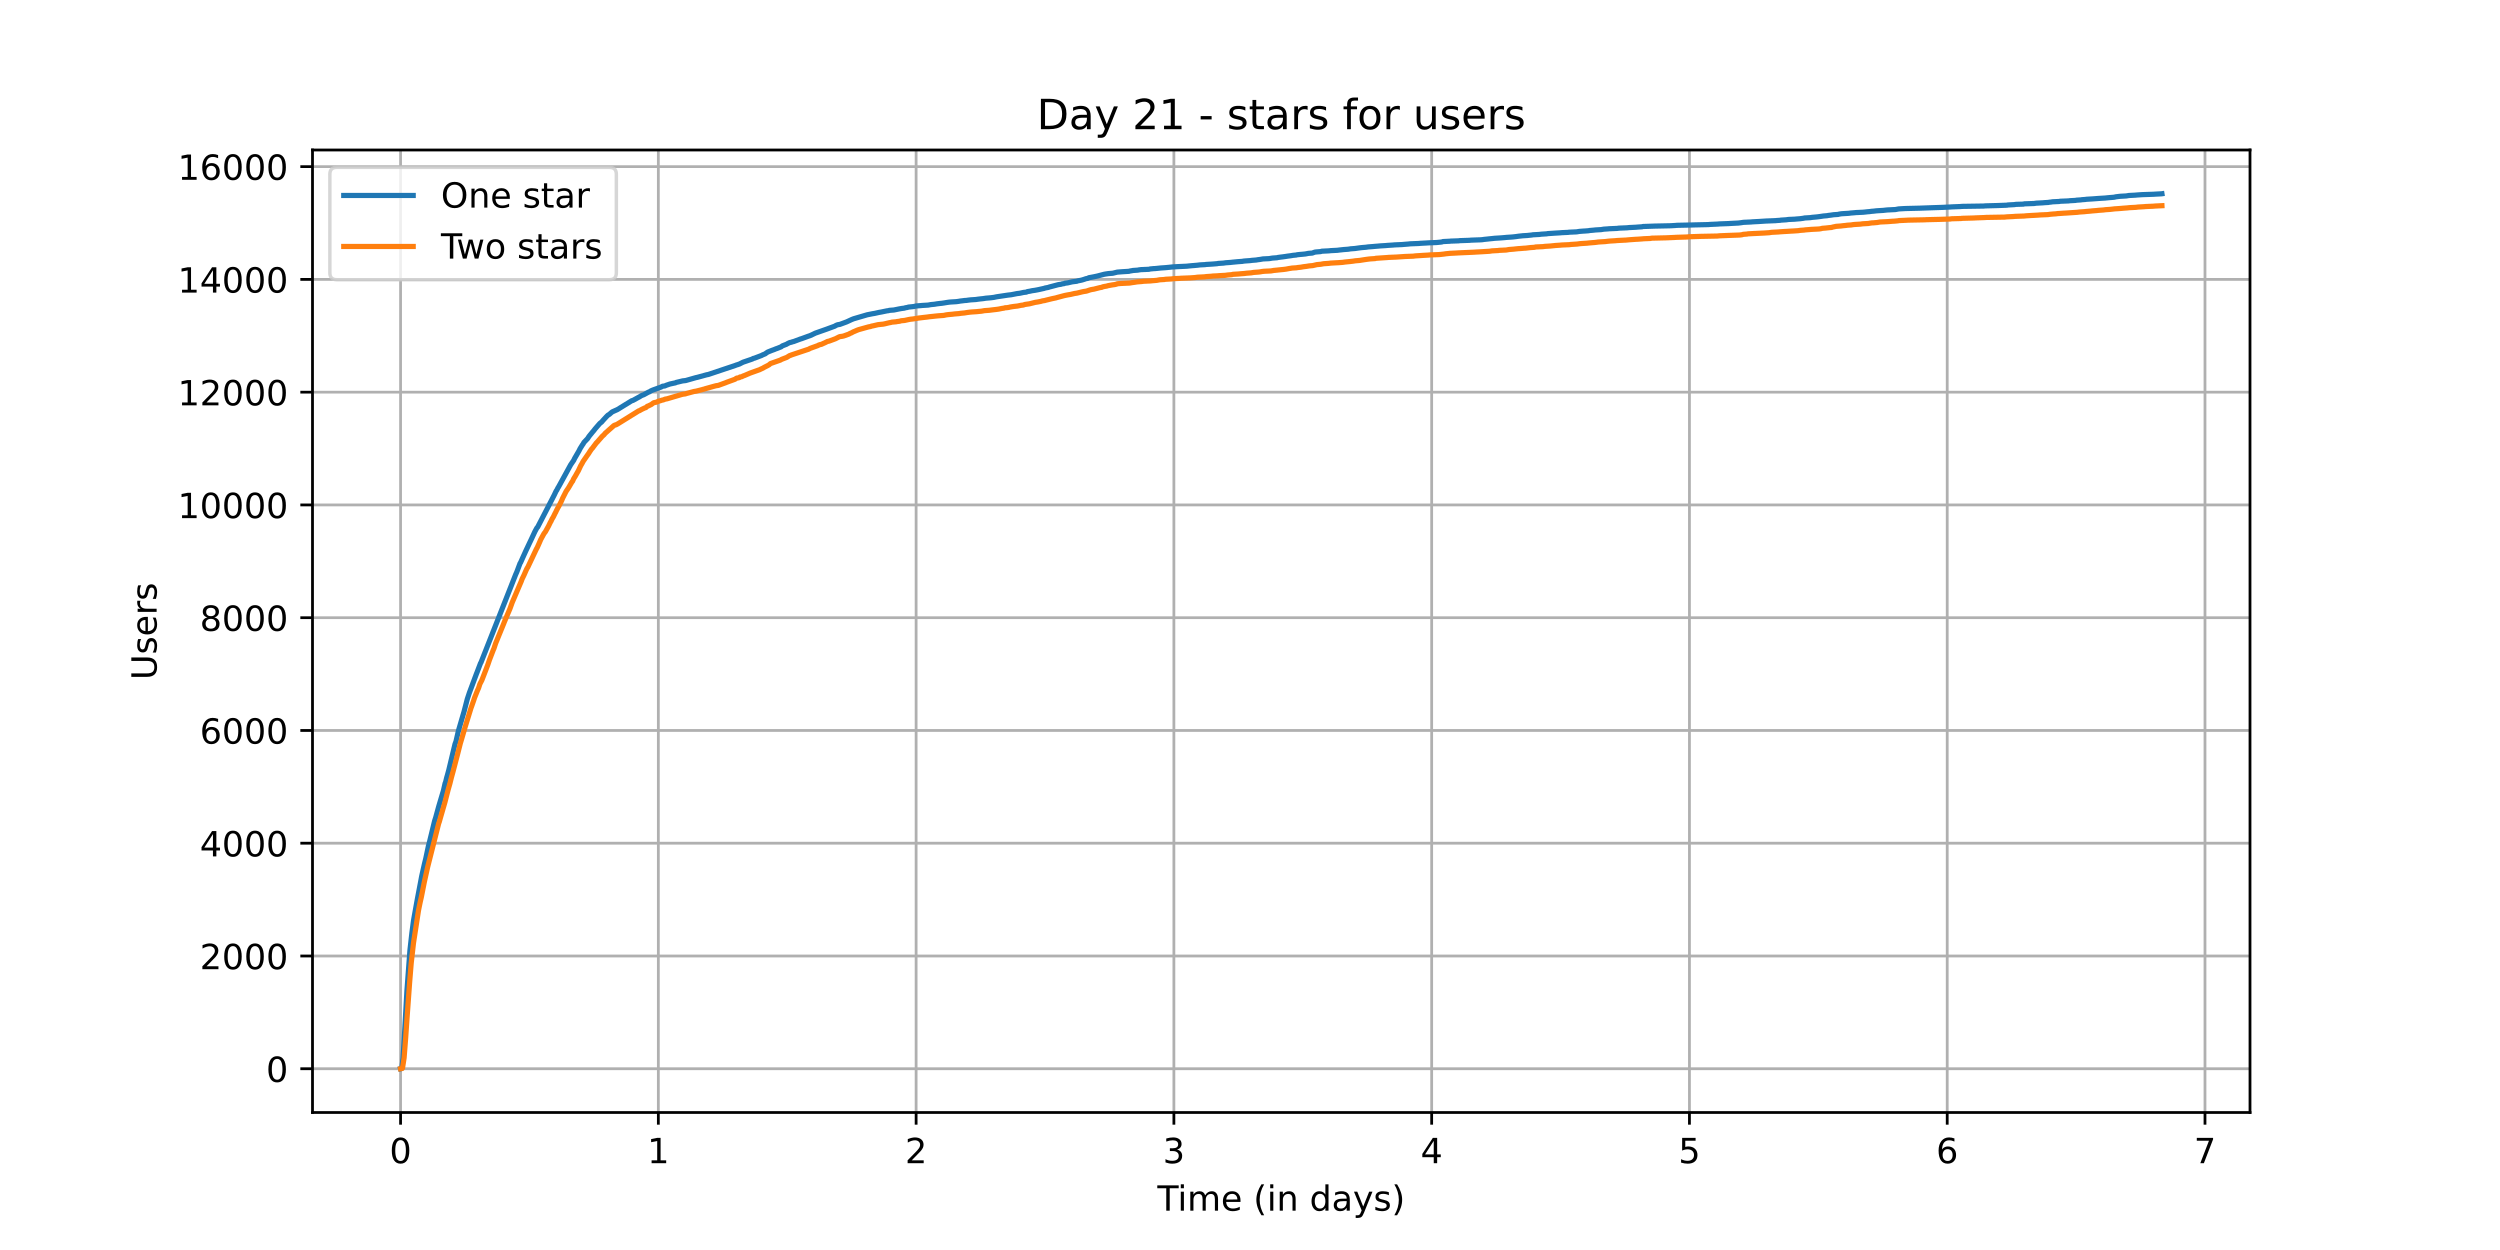 <?xml version="1.0" encoding="utf-8" standalone="no"?>
<!DOCTYPE svg PUBLIC "-//W3C//DTD SVG 1.1//EN"
  "http://www.w3.org/Graphics/SVG/1.1/DTD/svg11.dtd">
<!-- Created with matplotlib (https://matplotlib.org/) -->
<svg height="360pt" version="1.1" viewBox="0 0 720 360" width="720pt" xmlns="http://www.w3.org/2000/svg" xmlns:xlink="http://www.w3.org/1999/xlink">
 <defs>
  <style type="text/css">*{stroke-linecap:butt;stroke-linejoin:round;}</style>
 </defs>
 <g id="figure_1">
  <g id="patch_1">
   <path d="M 0 360 
L 720 360 
L 720 0 
L 0 0 
z
" style="fill:#ffffff;"/>
  </g>
  <g id="axes_1">
   <g id="patch_2">
    <path d="M 90 320.4 
L 648 320.4 
L 648 43.2 
L 90 43.2 
z
" style="fill:#ffffff;"/>
   </g>
   <g id="matplotlib.axis_1">
    <g id="xtick_1">
     <g id="line2d_1">
      <path clip-path="url(#pf88310df90)" d="M 115.364 320.4 
L 115.364 43.2 
" style="fill:none;stroke:#b0b0b0;stroke-linecap:square;stroke-width:0.8;"/>
     </g>
     <g id="line2d_2">
      <defs>
       <path d="M 0 0 
L 0 3.5 
" id="m5d9655c3fb" style="stroke:#000000;stroke-width:0.8;"/>
      </defs>
      <g>
       <use style="stroke:#000000;stroke-width:0.8;" x="115.364" xlink:href="#m5d9655c3fb" y="320.4"/>
      </g>
     </g>
     <g id="text_1">
      <!-- 0 -->
      <g transform="translate(112.182 334.998)scale(0.1 -0.1)">
       <defs>
        <path d="M 31.781 66.406 
Q 24.172 66.406 20.328 58.906 
Q 16.5 51.422 16.5 36.375 
Q 16.5 21.391 20.328 13.891 
Q 24.172 6.391 31.781 6.391 
Q 39.453 6.391 43.281 13.891 
Q 47.125 21.391 47.125 36.375 
Q 47.125 51.422 43.281 58.906 
Q 39.453 66.406 31.781 66.406 
z
M 31.781 74.219 
Q 44.047 74.219 50.516 64.516 
Q 56.984 54.828 56.984 36.375 
Q 56.984 17.969 50.516 8.266 
Q 44.047 -1.422 31.781 -1.422 
Q 19.531 -1.422 13.062 8.266 
Q 6.594 17.969 6.594 36.375 
Q 6.594 54.828 13.062 64.516 
Q 19.531 74.219 31.781 74.219 
z
" id="DejaVuSans-48"/>
       </defs>
       <use xlink:href="#DejaVuSans-48"/>
      </g>
     </g>
    </g>
    <g id="xtick_2">
     <g id="line2d_3">
      <path clip-path="url(#pf88310df90)" d="M 189.603 320.4 
L 189.603 43.2 
" style="fill:none;stroke:#b0b0b0;stroke-linecap:square;stroke-width:0.8;"/>
     </g>
     <g id="line2d_4">
      <g>
       <use style="stroke:#000000;stroke-width:0.8;" x="189.603" xlink:href="#m5d9655c3fb" y="320.4"/>
      </g>
     </g>
     <g id="text_2">
      <!-- 1 -->
      <g transform="translate(186.421 334.998)scale(0.1 -0.1)">
       <defs>
        <path d="M 12.406 8.297 
L 28.516 8.297 
L 28.516 63.922 
L 10.984 60.406 
L 10.984 69.391 
L 28.422 72.906 
L 38.281 72.906 
L 38.281 8.297 
L 54.391 8.297 
L 54.391 0 
L 12.406 0 
z
" id="DejaVuSans-49"/>
       </defs>
       <use xlink:href="#DejaVuSans-49"/>
      </g>
     </g>
    </g>
    <g id="xtick_3">
     <g id="line2d_5">
      <path clip-path="url(#pf88310df90)" d="M 263.842 320.4 
L 263.842 43.2 
" style="fill:none;stroke:#b0b0b0;stroke-linecap:square;stroke-width:0.8;"/>
     </g>
     <g id="line2d_6">
      <g>
       <use style="stroke:#000000;stroke-width:0.8;" x="263.842" xlink:href="#m5d9655c3fb" y="320.4"/>
      </g>
     </g>
     <g id="text_3">
      <!-- 2 -->
      <g transform="translate(260.661 334.998)scale(0.1 -0.1)">
       <defs>
        <path d="M 19.188 8.297 
L 53.609 8.297 
L 53.609 0 
L 7.328 0 
L 7.328 8.297 
Q 12.938 14.109 22.625 23.891 
Q 32.328 33.688 34.812 36.531 
Q 39.547 41.844 41.422 45.531 
Q 43.312 49.219 43.312 52.781 
Q 43.312 58.594 39.234 62.25 
Q 35.156 65.922 28.609 65.922 
Q 23.969 65.922 18.812 64.312 
Q 13.672 62.703 7.812 59.422 
L 7.812 69.391 
Q 13.766 71.781 18.938 73 
Q 24.125 74.219 28.422 74.219 
Q 39.75 74.219 46.484 68.547 
Q 53.219 62.891 53.219 53.422 
Q 53.219 48.922 51.531 44.891 
Q 49.859 40.875 45.406 35.406 
Q 44.188 33.984 37.641 27.219 
Q 31.109 20.453 19.188 8.297 
z
" id="DejaVuSans-50"/>
       </defs>
       <use xlink:href="#DejaVuSans-50"/>
      </g>
     </g>
    </g>
    <g id="xtick_4">
     <g id="line2d_7">
      <path clip-path="url(#pf88310df90)" d="M 338.081 320.4 
L 338.081 43.2 
" style="fill:none;stroke:#b0b0b0;stroke-linecap:square;stroke-width:0.8;"/>
     </g>
     <g id="line2d_8">
      <g>
       <use style="stroke:#000000;stroke-width:0.8;" x="338.081" xlink:href="#m5d9655c3fb" y="320.4"/>
      </g>
     </g>
     <g id="text_4">
      <!-- 3 -->
      <g transform="translate(334.9 334.998)scale(0.1 -0.1)">
       <defs>
        <path d="M 40.578 39.312 
Q 47.656 37.797 51.625 33 
Q 55.609 28.219 55.609 21.188 
Q 55.609 10.406 48.188 4.484 
Q 40.766 -1.422 27.094 -1.422 
Q 22.516 -1.422 17.656 -0.516 
Q 12.797 0.391 7.625 2.203 
L 7.625 11.719 
Q 11.719 9.328 16.594 8.109 
Q 21.484 6.891 26.812 6.891 
Q 36.078 6.891 40.938 10.547 
Q 45.797 14.203 45.797 21.188 
Q 45.797 27.641 41.281 31.266 
Q 36.766 34.906 28.719 34.906 
L 20.219 34.906 
L 20.219 43.016 
L 29.109 43.016 
Q 36.375 43.016 40.234 45.922 
Q 44.094 48.828 44.094 54.297 
Q 44.094 59.906 40.109 62.906 
Q 36.141 65.922 28.719 65.922 
Q 24.656 65.922 20.016 65.031 
Q 15.375 64.156 9.812 62.312 
L 9.812 71.094 
Q 15.438 72.656 20.344 73.438 
Q 25.25 74.219 29.594 74.219 
Q 40.828 74.219 47.359 69.109 
Q 53.906 64.016 53.906 55.328 
Q 53.906 49.266 50.438 45.094 
Q 46.969 40.922 40.578 39.312 
z
" id="DejaVuSans-51"/>
       </defs>
       <use xlink:href="#DejaVuSans-51"/>
      </g>
     </g>
    </g>
    <g id="xtick_5">
     <g id="line2d_9">
      <path clip-path="url(#pf88310df90)" d="M 412.32 320.4 
L 412.32 43.2 
" style="fill:none;stroke:#b0b0b0;stroke-linecap:square;stroke-width:0.8;"/>
     </g>
     <g id="line2d_10">
      <g>
       <use style="stroke:#000000;stroke-width:0.8;" x="412.32" xlink:href="#m5d9655c3fb" y="320.4"/>
      </g>
     </g>
     <g id="text_5">
      <!-- 4 -->
      <g transform="translate(409.139 334.998)scale(0.1 -0.1)">
       <defs>
        <path d="M 37.797 64.312 
L 12.891 25.391 
L 37.797 25.391 
z
M 35.203 72.906 
L 47.609 72.906 
L 47.609 25.391 
L 58.016 25.391 
L 58.016 17.188 
L 47.609 17.188 
L 47.609 0 
L 37.797 0 
L 37.797 17.188 
L 4.891 17.188 
L 4.891 26.703 
z
" id="DejaVuSans-52"/>
       </defs>
       <use xlink:href="#DejaVuSans-52"/>
      </g>
     </g>
    </g>
    <g id="xtick_6">
     <g id="line2d_11">
      <path clip-path="url(#pf88310df90)" d="M 486.559 320.4 
L 486.559 43.2 
" style="fill:none;stroke:#b0b0b0;stroke-linecap:square;stroke-width:0.8;"/>
     </g>
     <g id="line2d_12">
      <g>
       <use style="stroke:#000000;stroke-width:0.8;" x="486.559" xlink:href="#m5d9655c3fb" y="320.4"/>
      </g>
     </g>
     <g id="text_6">
      <!-- 5 -->
      <g transform="translate(483.378 334.998)scale(0.1 -0.1)">
       <defs>
        <path d="M 10.797 72.906 
L 49.516 72.906 
L 49.516 64.594 
L 19.828 64.594 
L 19.828 46.734 
Q 21.969 47.469 24.109 47.828 
Q 26.266 48.188 28.422 48.188 
Q 40.625 48.188 47.75 41.5 
Q 54.891 34.812 54.891 23.391 
Q 54.891 11.625 47.562 5.094 
Q 40.234 -1.422 26.906 -1.422 
Q 22.312 -1.422 17.547 -0.641 
Q 12.797 0.141 7.719 1.703 
L 7.719 11.625 
Q 12.109 9.234 16.797 8.062 
Q 21.484 6.891 26.703 6.891 
Q 35.156 6.891 40.078 11.328 
Q 45.016 15.766 45.016 23.391 
Q 45.016 31 40.078 35.438 
Q 35.156 39.891 26.703 39.891 
Q 22.75 39.891 18.812 39.016 
Q 14.891 38.141 10.797 36.281 
z
" id="DejaVuSans-53"/>
       </defs>
       <use xlink:href="#DejaVuSans-53"/>
      </g>
     </g>
    </g>
    <g id="xtick_7">
     <g id="line2d_13">
      <path clip-path="url(#pf88310df90)" d="M 560.798 320.4 
L 560.798 43.2 
" style="fill:none;stroke:#b0b0b0;stroke-linecap:square;stroke-width:0.8;"/>
     </g>
     <g id="line2d_14">
      <g>
       <use style="stroke:#000000;stroke-width:0.8;" x="560.798" xlink:href="#m5d9655c3fb" y="320.4"/>
      </g>
     </g>
     <g id="text_7">
      <!-- 6 -->
      <g transform="translate(557.617 334.998)scale(0.1 -0.1)">
       <defs>
        <path d="M 33.016 40.375 
Q 26.375 40.375 22.484 35.828 
Q 18.609 31.297 18.609 23.391 
Q 18.609 15.531 22.484 10.953 
Q 26.375 6.391 33.016 6.391 
Q 39.656 6.391 43.531 10.953 
Q 47.406 15.531 47.406 23.391 
Q 47.406 31.297 43.531 35.828 
Q 39.656 40.375 33.016 40.375 
z
M 52.594 71.297 
L 52.594 62.312 
Q 48.875 64.062 45.094 64.984 
Q 41.312 65.922 37.594 65.922 
Q 27.828 65.922 22.672 59.328 
Q 17.531 52.734 16.797 39.406 
Q 19.672 43.656 24.016 45.922 
Q 28.375 48.188 33.594 48.188 
Q 44.578 48.188 50.953 41.516 
Q 57.328 34.859 57.328 23.391 
Q 57.328 12.156 50.688 5.359 
Q 44.047 -1.422 33.016 -1.422 
Q 20.359 -1.422 13.672 8.266 
Q 6.984 17.969 6.984 36.375 
Q 6.984 53.656 15.188 63.938 
Q 23.391 74.219 37.203 74.219 
Q 40.922 74.219 44.703 73.484 
Q 48.484 72.75 52.594 71.297 
z
" id="DejaVuSans-54"/>
       </defs>
       <use xlink:href="#DejaVuSans-54"/>
      </g>
     </g>
    </g>
    <g id="xtick_8">
     <g id="line2d_15">
      <path clip-path="url(#pf88310df90)" d="M 635.037 320.4 
L 635.037 43.2 
" style="fill:none;stroke:#b0b0b0;stroke-linecap:square;stroke-width:0.8;"/>
     </g>
     <g id="line2d_16">
      <g>
       <use style="stroke:#000000;stroke-width:0.8;" x="635.037" xlink:href="#m5d9655c3fb" y="320.4"/>
      </g>
     </g>
     <g id="text_8">
      <!-- 7 -->
      <g transform="translate(631.856 334.998)scale(0.1 -0.1)">
       <defs>
        <path d="M 8.203 72.906 
L 55.078 72.906 
L 55.078 68.703 
L 28.609 0 
L 18.312 0 
L 43.219 64.594 
L 8.203 64.594 
z
" id="DejaVuSans-55"/>
       </defs>
       <use xlink:href="#DejaVuSans-55"/>
      </g>
     </g>
    </g>
    <g id="text_9">
     <!-- Time (in days) -->
     <g transform="translate(333.327 348.677)scale(0.1 -0.1)">
      <defs>
       <path d="M -0.297 72.906 
L 61.375 72.906 
L 61.375 64.594 
L 35.5 64.594 
L 35.5 0 
L 25.594 0 
L 25.594 64.594 
L -0.297 64.594 
z
" id="DejaVuSans-84"/>
       <path d="M 9.422 54.688 
L 18.406 54.688 
L 18.406 0 
L 9.422 0 
z
M 9.422 75.984 
L 18.406 75.984 
L 18.406 64.594 
L 9.422 64.594 
z
" id="DejaVuSans-105"/>
       <path d="M 52 44.188 
Q 55.375 50.25 60.062 53.125 
Q 64.75 56 71.094 56 
Q 79.641 56 84.281 50.016 
Q 88.922 44.047 88.922 33.016 
L 88.922 0 
L 79.891 0 
L 79.891 32.719 
Q 79.891 40.578 77.094 44.375 
Q 74.312 48.188 68.609 48.188 
Q 61.625 48.188 57.562 43.547 
Q 53.516 38.922 53.516 30.906 
L 53.516 0 
L 44.484 0 
L 44.484 32.719 
Q 44.484 40.625 41.703 44.406 
Q 38.922 48.188 33.109 48.188 
Q 26.219 48.188 22.156 43.531 
Q 18.109 38.875 18.109 30.906 
L 18.109 0 
L 9.078 0 
L 9.078 54.688 
L 18.109 54.688 
L 18.109 46.188 
Q 21.188 51.219 25.484 53.609 
Q 29.781 56 35.688 56 
Q 41.656 56 45.828 52.969 
Q 50 49.953 52 44.188 
z
" id="DejaVuSans-109"/>
       <path d="M 56.203 29.594 
L 56.203 25.203 
L 14.891 25.203 
Q 15.484 15.922 20.484 11.062 
Q 25.484 6.203 34.422 6.203 
Q 39.594 6.203 44.453 7.469 
Q 49.312 8.734 54.109 11.281 
L 54.109 2.781 
Q 49.266 0.734 44.188 -0.344 
Q 39.109 -1.422 33.891 -1.422 
Q 20.797 -1.422 13.156 6.188 
Q 5.516 13.812 5.516 26.812 
Q 5.516 40.234 12.766 48.109 
Q 20.016 56 32.328 56 
Q 43.359 56 49.781 48.891 
Q 56.203 41.797 56.203 29.594 
z
M 47.219 32.234 
Q 47.125 39.594 43.094 43.984 
Q 39.062 48.391 32.422 48.391 
Q 24.906 48.391 20.391 44.141 
Q 15.875 39.891 15.188 32.172 
z
" id="DejaVuSans-101"/>
       <path id="DejaVuSans-32"/>
       <path d="M 31 75.875 
Q 24.469 64.656 21.281 53.656 
Q 18.109 42.672 18.109 31.391 
Q 18.109 20.125 21.312 9.062 
Q 24.516 -2 31 -13.188 
L 23.188 -13.188 
Q 15.875 -1.703 12.234 9.375 
Q 8.594 20.453 8.594 31.391 
Q 8.594 42.281 12.203 53.312 
Q 15.828 64.359 23.188 75.875 
z
" id="DejaVuSans-40"/>
       <path d="M 54.891 33.016 
L 54.891 0 
L 45.906 0 
L 45.906 32.719 
Q 45.906 40.484 42.875 44.328 
Q 39.844 48.188 33.797 48.188 
Q 26.516 48.188 22.312 43.547 
Q 18.109 38.922 18.109 30.906 
L 18.109 0 
L 9.078 0 
L 9.078 54.688 
L 18.109 54.688 
L 18.109 46.188 
Q 21.344 51.125 25.703 53.562 
Q 30.078 56 35.797 56 
Q 45.219 56 50.047 50.172 
Q 54.891 44.344 54.891 33.016 
z
" id="DejaVuSans-110"/>
       <path d="M 45.406 46.391 
L 45.406 75.984 
L 54.391 75.984 
L 54.391 0 
L 45.406 0 
L 45.406 8.203 
Q 42.578 3.328 38.25 0.953 
Q 33.938 -1.422 27.875 -1.422 
Q 17.969 -1.422 11.734 6.484 
Q 5.516 14.406 5.516 27.297 
Q 5.516 40.188 11.734 48.094 
Q 17.969 56 27.875 56 
Q 33.938 56 38.25 53.625 
Q 42.578 51.266 45.406 46.391 
z
M 14.797 27.297 
Q 14.797 17.391 18.875 11.75 
Q 22.953 6.109 30.078 6.109 
Q 37.203 6.109 41.297 11.75 
Q 45.406 17.391 45.406 27.297 
Q 45.406 37.203 41.297 42.844 
Q 37.203 48.484 30.078 48.484 
Q 22.953 48.484 18.875 42.844 
Q 14.797 37.203 14.797 27.297 
z
" id="DejaVuSans-100"/>
       <path d="M 34.281 27.484 
Q 23.391 27.484 19.188 25 
Q 14.984 22.516 14.984 16.5 
Q 14.984 11.719 18.141 8.906 
Q 21.297 6.109 26.703 6.109 
Q 34.188 6.109 38.703 11.406 
Q 43.219 16.703 43.219 25.484 
L 43.219 27.484 
z
M 52.203 31.203 
L 52.203 0 
L 43.219 0 
L 43.219 8.297 
Q 40.141 3.328 35.547 0.953 
Q 30.953 -1.422 24.312 -1.422 
Q 15.922 -1.422 10.953 3.297 
Q 6 8.016 6 15.922 
Q 6 25.141 12.172 29.828 
Q 18.359 34.516 30.609 34.516 
L 43.219 34.516 
L 43.219 35.406 
Q 43.219 41.609 39.141 45 
Q 35.062 48.391 27.688 48.391 
Q 23 48.391 18.547 47.266 
Q 14.109 46.141 10.016 43.891 
L 10.016 52.203 
Q 14.938 54.109 19.578 55.047 
Q 24.219 56 28.609 56 
Q 40.484 56 46.344 49.844 
Q 52.203 43.703 52.203 31.203 
z
" id="DejaVuSans-97"/>
       <path d="M 32.172 -5.078 
Q 28.375 -14.844 24.75 -17.812 
Q 21.141 -20.797 15.094 -20.797 
L 7.906 -20.797 
L 7.906 -13.281 
L 13.188 -13.281 
Q 16.891 -13.281 18.938 -11.516 
Q 21 -9.766 23.484 -3.219 
L 25.094 0.875 
L 2.984 54.688 
L 12.5 54.688 
L 29.594 11.922 
L 46.688 54.688 
L 56.203 54.688 
z
" id="DejaVuSans-121"/>
       <path d="M 44.281 53.078 
L 44.281 44.578 
Q 40.484 46.531 36.375 47.5 
Q 32.281 48.484 27.875 48.484 
Q 21.188 48.484 17.844 46.438 
Q 14.5 44.391 14.5 40.281 
Q 14.5 37.156 16.891 35.375 
Q 19.281 33.594 26.516 31.984 
L 29.594 31.297 
Q 39.156 29.25 43.188 25.516 
Q 47.219 21.781 47.219 15.094 
Q 47.219 7.469 41.188 3.016 
Q 35.156 -1.422 24.609 -1.422 
Q 20.219 -1.422 15.453 -0.562 
Q 10.688 0.297 5.422 2 
L 5.422 11.281 
Q 10.406 8.688 15.234 7.391 
Q 20.062 6.109 24.812 6.109 
Q 31.156 6.109 34.562 8.281 
Q 37.984 10.453 37.984 14.406 
Q 37.984 18.062 35.516 20.016 
Q 33.062 21.969 24.703 23.781 
L 21.578 24.516 
Q 13.234 26.266 9.516 29.906 
Q 5.812 33.547 5.812 39.891 
Q 5.812 47.609 11.281 51.797 
Q 16.75 56 26.812 56 
Q 31.781 56 36.172 55.266 
Q 40.578 54.547 44.281 53.078 
z
" id="DejaVuSans-115"/>
       <path d="M 8.016 75.875 
L 15.828 75.875 
Q 23.141 64.359 26.781 53.312 
Q 30.422 42.281 30.422 31.391 
Q 30.422 20.453 26.781 9.375 
Q 23.141 -1.703 15.828 -13.188 
L 8.016 -13.188 
Q 14.5 -2 17.703 9.062 
Q 20.906 20.125 20.906 31.391 
Q 20.906 42.672 17.703 53.656 
Q 14.5 64.656 8.016 75.875 
z
" id="DejaVuSans-41"/>
      </defs>
      <use xlink:href="#DejaVuSans-84"/>
      <use x="57.959" xlink:href="#DejaVuSans-105"/>
      <use x="85.742" xlink:href="#DejaVuSans-109"/>
      <use x="183.154" xlink:href="#DejaVuSans-101"/>
      <use x="244.678" xlink:href="#DejaVuSans-32"/>
      <use x="276.465" xlink:href="#DejaVuSans-40"/>
      <use x="315.479" xlink:href="#DejaVuSans-105"/>
      <use x="343.262" xlink:href="#DejaVuSans-110"/>
      <use x="406.641" xlink:href="#DejaVuSans-32"/>
      <use x="438.428" xlink:href="#DejaVuSans-100"/>
      <use x="501.904" xlink:href="#DejaVuSans-97"/>
      <use x="563.184" xlink:href="#DejaVuSans-121"/>
      <use x="622.363" xlink:href="#DejaVuSans-115"/>
      <use x="674.463" xlink:href="#DejaVuSans-41"/>
     </g>
    </g>
   </g>
   <g id="matplotlib.axis_2">
    <g id="ytick_1">
     <g id="line2d_17">
      <path clip-path="url(#pf88310df90)" d="M 90 307.8 
L 648 307.8 
" style="fill:none;stroke:#b0b0b0;stroke-linecap:square;stroke-width:0.8;"/>
     </g>
     <g id="line2d_18">
      <defs>
       <path d="M 0 0 
L -3.5 0 
" id="m18a5145a79" style="stroke:#000000;stroke-width:0.8;"/>
      </defs>
      <g>
       <use style="stroke:#000000;stroke-width:0.8;" x="90" xlink:href="#m18a5145a79" y="307.8"/>
      </g>
     </g>
     <g id="text_10">
      <!-- 0 -->
      <g transform="translate(76.638 311.599)scale(0.1 -0.1)">
       <use xlink:href="#DejaVuSans-48"/>
      </g>
     </g>
    </g>
    <g id="ytick_2">
     <g id="line2d_19">
      <path clip-path="url(#pf88310df90)" d="M 90 275.324 
L 648 275.324 
" style="fill:none;stroke:#b0b0b0;stroke-linecap:square;stroke-width:0.8;"/>
     </g>
     <g id="line2d_20">
      <g>
       <use style="stroke:#000000;stroke-width:0.8;" x="90" xlink:href="#m18a5145a79" y="275.324"/>
      </g>
     </g>
     <g id="text_11">
      <!-- 2000 -->
      <g transform="translate(57.55 279.123)scale(0.1 -0.1)">
       <use xlink:href="#DejaVuSans-50"/>
       <use x="63.623" xlink:href="#DejaVuSans-48"/>
       <use x="127.246" xlink:href="#DejaVuSans-48"/>
       <use x="190.869" xlink:href="#DejaVuSans-48"/>
      </g>
     </g>
    </g>
    <g id="ytick_3">
     <g id="line2d_21">
      <path clip-path="url(#pf88310df90)" d="M 90 242.847 
L 648 242.847 
" style="fill:none;stroke:#b0b0b0;stroke-linecap:square;stroke-width:0.8;"/>
     </g>
     <g id="line2d_22">
      <g>
       <use style="stroke:#000000;stroke-width:0.8;" x="90" xlink:href="#m18a5145a79" y="242.847"/>
      </g>
     </g>
     <g id="text_12">
      <!-- 4000 -->
      <g transform="translate(57.55 246.647)scale(0.1 -0.1)">
       <use xlink:href="#DejaVuSans-52"/>
       <use x="63.623" xlink:href="#DejaVuSans-48"/>
       <use x="127.246" xlink:href="#DejaVuSans-48"/>
       <use x="190.869" xlink:href="#DejaVuSans-48"/>
      </g>
     </g>
    </g>
    <g id="ytick_4">
     <g id="line2d_23">
      <path clip-path="url(#pf88310df90)" d="M 90 210.371 
L 648 210.371 
" style="fill:none;stroke:#b0b0b0;stroke-linecap:square;stroke-width:0.8;"/>
     </g>
     <g id="line2d_24">
      <g>
       <use style="stroke:#000000;stroke-width:0.8;" x="90" xlink:href="#m18a5145a79" y="210.371"/>
      </g>
     </g>
     <g id="text_13">
      <!-- 6000 -->
      <g transform="translate(57.55 214.17)scale(0.1 -0.1)">
       <use xlink:href="#DejaVuSans-54"/>
       <use x="63.623" xlink:href="#DejaVuSans-48"/>
       <use x="127.246" xlink:href="#DejaVuSans-48"/>
       <use x="190.869" xlink:href="#DejaVuSans-48"/>
      </g>
     </g>
    </g>
    <g id="ytick_5">
     <g id="line2d_25">
      <path clip-path="url(#pf88310df90)" d="M 90 177.895 
L 648 177.895 
" style="fill:none;stroke:#b0b0b0;stroke-linecap:square;stroke-width:0.8;"/>
     </g>
     <g id="line2d_26">
      <g>
       <use style="stroke:#000000;stroke-width:0.8;" x="90" xlink:href="#m18a5145a79" y="177.895"/>
      </g>
     </g>
     <g id="text_14">
      <!-- 8000 -->
      <g transform="translate(57.55 181.694)scale(0.1 -0.1)">
       <defs>
        <path d="M 31.781 34.625 
Q 24.75 34.625 20.719 30.859 
Q 16.703 27.094 16.703 20.516 
Q 16.703 13.922 20.719 10.156 
Q 24.75 6.391 31.781 6.391 
Q 38.812 6.391 42.859 10.172 
Q 46.922 13.969 46.922 20.516 
Q 46.922 27.094 42.891 30.859 
Q 38.875 34.625 31.781 34.625 
z
M 21.922 38.812 
Q 15.578 40.375 12.031 44.719 
Q 8.5 49.078 8.5 55.328 
Q 8.5 64.062 14.719 69.141 
Q 20.953 74.219 31.781 74.219 
Q 42.672 74.219 48.875 69.141 
Q 55.078 64.062 55.078 55.328 
Q 55.078 49.078 51.531 44.719 
Q 48 40.375 41.703 38.812 
Q 48.828 37.156 52.797 32.312 
Q 56.781 27.484 56.781 20.516 
Q 56.781 9.906 50.312 4.234 
Q 43.844 -1.422 31.781 -1.422 
Q 19.734 -1.422 13.25 4.234 
Q 6.781 9.906 6.781 20.516 
Q 6.781 27.484 10.781 32.312 
Q 14.797 37.156 21.922 38.812 
z
M 18.312 54.391 
Q 18.312 48.734 21.844 45.562 
Q 25.391 42.391 31.781 42.391 
Q 38.141 42.391 41.719 45.562 
Q 45.312 48.734 45.312 54.391 
Q 45.312 60.062 41.719 63.234 
Q 38.141 66.406 31.781 66.406 
Q 25.391 66.406 21.844 63.234 
Q 18.312 60.062 18.312 54.391 
z
" id="DejaVuSans-56"/>
       </defs>
       <use xlink:href="#DejaVuSans-56"/>
       <use x="63.623" xlink:href="#DejaVuSans-48"/>
       <use x="127.246" xlink:href="#DejaVuSans-48"/>
       <use x="190.869" xlink:href="#DejaVuSans-48"/>
      </g>
     </g>
    </g>
    <g id="ytick_6">
     <g id="line2d_27">
      <path clip-path="url(#pf88310df90)" d="M 90 145.418 
L 648 145.418 
" style="fill:none;stroke:#b0b0b0;stroke-linecap:square;stroke-width:0.8;"/>
     </g>
     <g id="line2d_28">
      <g>
       <use style="stroke:#000000;stroke-width:0.8;" x="90" xlink:href="#m18a5145a79" y="145.418"/>
      </g>
     </g>
     <g id="text_15">
      <!-- 10000 -->
      <g transform="translate(51.188 149.218)scale(0.1 -0.1)">
       <use xlink:href="#DejaVuSans-49"/>
       <use x="63.623" xlink:href="#DejaVuSans-48"/>
       <use x="127.246" xlink:href="#DejaVuSans-48"/>
       <use x="190.869" xlink:href="#DejaVuSans-48"/>
       <use x="254.492" xlink:href="#DejaVuSans-48"/>
      </g>
     </g>
    </g>
    <g id="ytick_7">
     <g id="line2d_29">
      <path clip-path="url(#pf88310df90)" d="M 90 112.942 
L 648 112.942 
" style="fill:none;stroke:#b0b0b0;stroke-linecap:square;stroke-width:0.8;"/>
     </g>
     <g id="line2d_30">
      <g>
       <use style="stroke:#000000;stroke-width:0.8;" x="90" xlink:href="#m18a5145a79" y="112.942"/>
      </g>
     </g>
     <g id="text_16">
      <!-- 12000 -->
      <g transform="translate(51.188 116.741)scale(0.1 -0.1)">
       <use xlink:href="#DejaVuSans-49"/>
       <use x="63.623" xlink:href="#DejaVuSans-50"/>
       <use x="127.246" xlink:href="#DejaVuSans-48"/>
       <use x="190.869" xlink:href="#DejaVuSans-48"/>
       <use x="254.492" xlink:href="#DejaVuSans-48"/>
      </g>
     </g>
    </g>
    <g id="ytick_8">
     <g id="line2d_31">
      <path clip-path="url(#pf88310df90)" d="M 90 80.466 
L 648 80.466 
" style="fill:none;stroke:#b0b0b0;stroke-linecap:square;stroke-width:0.8;"/>
     </g>
     <g id="line2d_32">
      <g>
       <use style="stroke:#000000;stroke-width:0.8;" x="90" xlink:href="#m18a5145a79" y="80.466"/>
      </g>
     </g>
     <g id="text_17">
      <!-- 14000 -->
      <g transform="translate(51.188 84.265)scale(0.1 -0.1)">
       <use xlink:href="#DejaVuSans-49"/>
       <use x="63.623" xlink:href="#DejaVuSans-52"/>
       <use x="127.246" xlink:href="#DejaVuSans-48"/>
       <use x="190.869" xlink:href="#DejaVuSans-48"/>
       <use x="254.492" xlink:href="#DejaVuSans-48"/>
      </g>
     </g>
    </g>
    <g id="ytick_9">
     <g id="line2d_33">
      <path clip-path="url(#pf88310df90)" d="M 90 47.989 
L 648 47.989 
" style="fill:none;stroke:#b0b0b0;stroke-linecap:square;stroke-width:0.8;"/>
     </g>
     <g id="line2d_34">
      <g>
       <use style="stroke:#000000;stroke-width:0.8;" x="90" xlink:href="#m18a5145a79" y="47.989"/>
      </g>
     </g>
     <g id="text_18">
      <!-- 16000 -->
      <g transform="translate(51.188 51.789)scale(0.1 -0.1)">
       <use xlink:href="#DejaVuSans-49"/>
       <use x="63.623" xlink:href="#DejaVuSans-54"/>
       <use x="127.246" xlink:href="#DejaVuSans-48"/>
       <use x="190.869" xlink:href="#DejaVuSans-48"/>
       <use x="254.492" xlink:href="#DejaVuSans-48"/>
      </g>
     </g>
    </g>
    <g id="text_19">
     <!-- Users -->
     <g transform="translate(45.108 195.801)rotate(-90)scale(0.1 -0.1)">
      <defs>
       <path d="M 8.688 72.906 
L 18.609 72.906 
L 18.609 28.609 
Q 18.609 16.891 22.844 11.734 
Q 27.094 6.594 36.625 6.594 
Q 46.094 6.594 50.344 11.734 
Q 54.594 16.891 54.594 28.609 
L 54.594 72.906 
L 64.5 72.906 
L 64.5 27.391 
Q 64.5 13.141 57.438 5.859 
Q 50.391 -1.422 36.625 -1.422 
Q 22.797 -1.422 15.734 5.859 
Q 8.688 13.141 8.688 27.391 
z
" id="DejaVuSans-85"/>
       <path d="M 41.109 46.297 
Q 39.594 47.172 37.812 47.578 
Q 36.031 48 33.891 48 
Q 26.266 48 22.188 43.047 
Q 18.109 38.094 18.109 28.812 
L 18.109 0 
L 9.078 0 
L 9.078 54.688 
L 18.109 54.688 
L 18.109 46.188 
Q 20.953 51.172 25.484 53.578 
Q 30.031 56 36.531 56 
Q 37.453 56 38.578 55.875 
Q 39.703 55.766 41.062 55.516 
z
" id="DejaVuSans-114"/>
      </defs>
      <use xlink:href="#DejaVuSans-85"/>
      <use x="73.193" xlink:href="#DejaVuSans-115"/>
      <use x="125.293" xlink:href="#DejaVuSans-101"/>
      <use x="186.816" xlink:href="#DejaVuSans-114"/>
      <use x="227.93" xlink:href="#DejaVuSans-115"/>
     </g>
    </g>
   </g>
   <g id="line2d_35">
    <path clip-path="url(#pf88310df90)" d="M 115.364 307.8 
L 115.666 307.719 
L 115.768 307.41 
L 116.075 304.763 
L 116.433 299.015 
L 117.199 285.343 
L 118.068 273.667 
L 118.63 268.634 
L 119.09 265.142 
L 119.958 260.271 
L 120.265 258.598 
L 121.082 254.312 
L 121.44 252.395 
L 122.257 248.742 
L 122.615 247.297 
L 123.381 243.676 
L 123.636 242.734 
L 125.169 236.433 
L 125.476 235.475 
L 126.344 232.293 
L 127.724 227.648 
L 128.184 225.602 
L 128.337 225.245 
L 128.643 223.979 
L 128.848 223.264 
L 129.256 221.77 
L 131.045 214.284 
L 131.3 213.602 
L 131.351 213.44 
L 132.019 210.501 
L 133.348 205.954 
L 133.654 204.915 
L 133.859 204.119 
L 134.574 201.359 
L 135.186 199.508 
L 137.232 194.019 
L 137.334 193.776 
L 138.406 190.966 
L 138.508 190.837 
L 148.521 165.44 
L 148.828 164.758 
L 149.39 163.264 
L 149.799 162.176 
L 149.901 162.079 
L 150.564 160.585 
L 151.433 158.669 
L 152.404 156.606 
L 153.068 155.21 
L 154.039 153.115 
L 154.601 152.076 
L 154.856 151.784 
L 159.609 142.593 
L 160.171 141.408 
L 160.325 141.213 
L 160.682 140.514 
L 160.887 140.19 
L 164.362 133.841 
L 165.232 132.574 
L 165.488 132.022 
L 166.714 129.911 
L 167.071 129.196 
L 167.737 128.125 
L 167.889 127.93 
L 168.196 127.394 
L 169.219 126.322 
L 169.628 125.689 
L 170.087 125.121 
L 170.292 124.877 
L 170.548 124.552 
L 171.008 124.017 
L 171.417 123.481 
L 172.745 121.954 
L 173.307 121.5 
L 173.614 121.126 
L 174.585 120.071 
L 174.789 119.86 
L 175.096 119.567 
L 175.505 119.324 
L 175.965 118.918 
L 176.322 118.625 
L 176.936 118.349 
L 177.804 117.96 
L 181.944 115.41 
L 182.302 115.313 
L 183.886 114.436 
L 184.244 114.257 
L 184.448 114.095 
L 184.958 113.835 
L 185.163 113.77 
L 185.418 113.673 
L 186.747 112.942 
L 187.003 112.861 
L 187.462 112.569 
L 188.024 112.325 
L 190.425 111.464 
L 190.783 111.237 
L 191.447 111.156 
L 191.958 110.929 
L 192.265 110.831 
L 192.674 110.685 
L 192.98 110.588 
L 194.103 110.344 
L 194.512 110.263 
L 194.768 110.133 
L 195.126 110.052 
L 195.33 110.003 
L 196.607 109.694 
L 197.476 109.597 
L 200.388 108.769 
L 200.848 108.671 
L 203.504 107.941 
L 204.016 107.843 
L 211.679 105.278 
L 212.138 105.099 
L 212.445 105.018 
L 212.7 104.92 
L 212.955 104.839 
L 213.977 104.32 
L 216.685 103.394 
L 216.889 103.248 
L 217.298 103.15 
L 217.809 102.956 
L 219.341 102.371 
L 219.597 102.225 
L 220.414 101.884 
L 220.67 101.673 
L 221.129 101.381 
L 222.305 100.91 
L 222.765 100.747 
L 223.021 100.65 
L 223.48 100.455 
L 223.787 100.358 
L 224.962 99.887 
L 225.32 99.611 
L 226.495 99.156 
L 226.904 98.912 
L 227.466 98.653 
L 227.875 98.571 
L 228.283 98.425 
L 228.59 98.36 
L 228.845 98.263 
L 230.583 97.613 
L 230.787 97.565 
L 232.831 96.818 
L 233.24 96.688 
L 234.058 96.314 
L 234.825 95.941 
L 238.147 94.772 
L 238.403 94.674 
L 240.395 93.943 
L 240.804 93.7 
L 241.265 93.521 
L 241.878 93.424 
L 243.82 92.709 
L 244.485 92.401 
L 245.251 92.044 
L 245.814 91.816 
L 249.8 90.647 
L 250.311 90.55 
L 251.282 90.355 
L 251.895 90.257 
L 253.122 89.981 
L 253.684 89.884 
L 253.939 89.835 
L 254.399 89.738 
L 255.421 89.527 
L 255.932 89.462 
L 256.137 89.381 
L 257.415 89.283 
L 258.385 89.088 
L 258.844 88.991 
L 259.662 88.845 
L 260.428 88.747 
L 260.786 88.634 
L 261.297 88.552 
L 261.654 88.439 
L 262.625 88.341 
L 263.187 88.276 
L 263.596 88.179 
L 263.903 88.114 
L 265.129 88.017 
L 265.639 87.968 
L 267.274 87.87 
L 268.092 87.724 
L 269.113 87.627 
L 269.88 87.497 
L 270.697 87.399 
L 271.208 87.351 
L 271.872 87.253 
L 272.639 87.123 
L 273.303 87.026 
L 273.813 86.977 
L 275.398 86.88 
L 276.01 86.799 
L 276.572 86.701 
L 277.134 86.636 
L 277.901 86.539 
L 278.31 86.523 
L 278.974 86.425 
L 279.536 86.36 
L 281.017 86.263 
L 281.681 86.165 
L 282.499 86.068 
L 283.01 86.019 
L 283.572 85.938 
L 283.828 85.889 
L 284.953 85.792 
L 285.463 85.743 
L 286.229 85.646 
L 286.999 85.483 
L 289.695 85.077 
L 290.359 84.98 
L 291.228 84.883 
L 292.147 84.704 
L 292.555 84.623 
L 292.862 84.558 
L 293.679 84.46 
L 294.803 84.217 
L 295.569 84.136 
L 295.876 83.989 
L 296.643 83.86 
L 297 83.778 
L 297.307 83.713 
L 298.022 83.616 
L 298.89 83.454 
L 299.35 83.356 
L 299.555 83.307 
L 300.729 83.048 
L 300.984 82.95 
L 301.853 82.788 
L 302.058 82.723 
L 302.262 82.642 
L 302.67 82.544 
L 304.817 81.976 
L 305.532 81.878 
L 305.941 81.749 
L 306.451 81.684 
L 306.707 81.57 
L 307.474 81.473 
L 308.803 81.164 
L 309.569 81.067 
L 310.131 81.002 
L 310.336 80.904 
L 311.256 80.726 
L 311.664 80.628 
L 312.022 80.514 
L 312.329 80.417 
L 312.738 80.271 
L 313.249 80.173 
L 313.606 79.979 
L 314.169 79.881 
L 314.424 79.832 
L 314.935 79.735 
L 316.008 79.508 
L 318.003 78.988 
L 318.565 78.891 
L 319.229 78.793 
L 320.456 78.696 
L 321.784 78.371 
L 323.011 78.274 
L 323.471 78.241 
L 325.107 78.144 
L 325.465 78.046 
L 325.976 77.965 
L 326.282 77.9 
L 327.662 77.803 
L 327.969 77.738 
L 328.583 77.657 
L 330.882 77.559 
L 331.24 77.462 
L 332.262 77.364 
L 332.671 77.348 
L 333.642 77.251 
L 334.204 77.186 
L 335.635 77.088 
L 336.146 77.04 
L 337.116 76.942 
L 337.679 76.877 
L 339.313 76.78 
L 339.722 76.763 
L 341.817 76.666 
L 342.379 76.601 
L 343.4 76.504 
L 343.86 76.471 
L 344.933 76.374 
L 345.547 76.293 
L 347.079 76.211 
L 347.334 76.163 
L 348.969 76.065 
L 349.429 76.033 
L 350.553 75.935 
L 350.86 75.87 
L 352.341 75.773 
L 353.005 75.676 
L 354.385 75.578 
L 354.947 75.513 
L 355.969 75.416 
L 356.48 75.367 
L 357.808 75.27 
L 358.114 75.205 
L 358.625 75.156 
L 360.005 75.058 
L 360.618 74.977 
L 361.844 74.88 
L 362.151 74.815 
L 362.917 74.717 
L 363.735 74.571 
L 365.42 74.49 
L 365.676 74.458 
L 366.442 74.328 
L 367.77 74.23 
L 368.077 74.149 
L 368.792 74.052 
L 369.354 73.987 
L 369.916 73.906 
L 370.171 73.873 
L 370.887 73.759 
L 371.653 73.662 
L 372.42 73.532 
L 373.289 73.451 
L 373.594 73.37 
L 374.515 73.272 
L 374.974 73.24 
L 375.944 73.142 
L 376.865 72.964 
L 377.937 72.883 
L 378.448 72.688 
L 378.806 72.59 
L 379.317 72.542 
L 380.339 72.46 
L 380.697 72.347 
L 382.69 72.249 
L 383.252 72.184 
L 385.144 72.087 
L 385.756 72.006 
L 386.676 71.908 
L 386.932 71.876 
L 388.26 71.778 
L 388.976 71.665 
L 390.254 71.567 
L 390.919 71.47 
L 391.633 71.372 
L 392.196 71.307 
L 393.372 71.21 
L 394.036 71.113 
L 395.314 71.015 
L 395.825 70.966 
L 397 70.869 
L 397.511 70.82 
L 399.095 70.723 
L 399.606 70.674 
L 401.139 70.577 
L 401.651 70.528 
L 403.849 70.431 
L 404.36 70.382 
L 405.586 70.284 
L 406.148 70.219 
L 408.6 70.122 
L 409.111 70.073 
L 410.899 69.976 
L 411.358 69.943 
L 413.708 69.846 
L 414.22 69.797 
L 415.191 69.7 
L 415.599 69.57 
L 417.541 69.473 
L 417.796 69.44 
L 420.095 69.359 
L 420.35 69.31 
L 423.161 69.213 
L 423.672 69.164 
L 426.38 69.067 
L 426.839 69.034 
L 427.504 68.937 
L 428.015 68.888 
L 428.884 68.791 
L 429.395 68.742 
L 430.161 68.661 
L 430.416 68.628 
L 432.001 68.531 
L 432.461 68.498 
L 433.585 68.401 
L 433.84 68.368 
L 435.373 68.271 
L 435.884 68.222 
L 436.701 68.125 
L 437.365 68.027 
L 438.285 67.93 
L 438.54 67.897 
L 439.92 67.816 
L 440.175 67.784 
L 441.146 67.686 
L 441.453 67.621 
L 443.291 67.524 
L 443.905 67.443 
L 445.437 67.345 
L 445.744 67.28 
L 447.225 67.183 
L 447.685 67.15 
L 449.32 67.053 
L 449.831 67.004 
L 451.619 66.923 
L 451.875 66.874 
L 454.072 66.777 
L 454.838 66.647 
L 456.064 66.55 
L 456.473 66.533 
L 457.495 66.452 
L 457.802 66.387 
L 458.925 66.29 
L 459.488 66.225 
L 461.124 66.127 
L 461.892 65.998 
L 463.118 65.916 
L 463.373 65.884 
L 465.673 65.786 
L 466.286 65.705 
L 468.586 65.608 
L 469.148 65.543 
L 471.142 65.445 
L 471.654 65.397 
L 472.88 65.316 
L 473.186 65.234 
L 475.945 65.137 
L 476.354 65.121 
L 480.901 65.023 
L 481.31 65.007 
L 482.637 64.926 
L 482.893 64.893 
L 487.287 64.796 
L 487.696 64.78 
L 491.987 64.682 
L 492.498 64.634 
L 494.694 64.536 
L 495.206 64.487 
L 497.811 64.39 
L 498.271 64.358 
L 500.162 64.26 
L 500.57 64.244 
L 501.388 64.146 
L 502.103 64.033 
L 504.248 63.935 
L 504.76 63.887 
L 506.599 63.789 
L 507.06 63.757 
L 508.592 63.659 
L 509.001 63.643 
L 511.402 63.546 
L 511.658 63.513 
L 512.679 63.448 
L 512.884 63.399 
L 514.417 63.302 
L 515.081 63.205 
L 516.92 63.123 
L 517.175 63.091 
L 518.401 62.994 
L 519.014 62.912 
L 519.474 62.847 
L 519.68 62.782 
L 521.314 62.685 
L 521.979 62.588 
L 523.103 62.49 
L 523.665 62.425 
L 524.38 62.328 
L 525.096 62.214 
L 526.22 62.117 
L 526.527 62.052 
L 527.344 61.954 
L 528.06 61.841 
L 529.337 61.759 
L 529.695 61.662 
L 530.308 61.565 
L 530.768 61.532 
L 532.402 61.435 
L 533.017 61.353 
L 534.191 61.256 
L 534.447 61.224 
L 536.542 61.126 
L 537.053 61.077 
L 537.921 60.98 
L 538.381 60.947 
L 539.096 60.85 
L 539.557 60.818 
L 540.374 60.72 
L 540.833 60.688 
L 542.417 60.59 
L 542.672 60.558 
L 543.592 60.46 
L 544.001 60.444 
L 545.891 60.347 
L 546.811 60.168 
L 548.497 60.071 
L 548.905 60.054 
L 552.84 59.957 
L 553.248 59.941 
L 555.956 59.843 
L 556.365 59.827 
L 559.277 59.73 
L 559.686 59.713 
L 561.679 59.616 
L 562.138 59.583 
L 564.592 59.486 
L 565.102 59.437 
L 571.284 59.34 
L 571.795 59.291 
L 575.372 59.194 
L 575.781 59.178 
L 577.978 59.096 
L 578.285 59.031 
L 580.073 58.934 
L 580.635 58.853 
L 582.782 58.788 
L 582.986 58.707 
L 585.796 58.609 
L 586.461 58.512 
L 588.3 58.414 
L 588.811 58.366 
L 589.935 58.301 
L 590.14 58.252 
L 590.855 58.171 
L 591.059 58.122 
L 593.052 58.025 
L 593.358 57.96 
L 595.76 57.862 
L 596.016 57.814 
L 597.753 57.716 
L 598.059 57.651 
L 599.285 57.57 
L 599.541 57.521 
L 600.615 57.44 
L 600.87 57.391 
L 602.505 57.294 
L 602.965 57.261 
L 604.242 57.164 
L 604.702 57.132 
L 606.337 57.034 
L 606.592 57.002 
L 607.614 56.904 
L 608.074 56.872 
L 608.943 56.791 
L 609.3 56.693 
L 610.066 56.596 
L 610.629 56.531 
L 612.366 56.433 
L 613.132 56.303 
L 614.972 56.206 
L 615.483 56.157 
L 616.914 56.06 
L 617.323 56.044 
L 620.235 55.946 
L 620.694 55.914 
L 622.534 55.816 
L 622.636 55.8 
L 622.636 55.8 
" style="fill:none;stroke:#1f77b4;stroke-linecap:square;stroke-width:1.5;"/>
   </g>
   <g id="line2d_36">
    <path clip-path="url(#pf88310df90)" d="M 115.364 307.8 
L 115.819 307.719 
L 115.921 307.605 
L 116.381 304.65 
L 116.841 298.755 
L 117.199 293.543 
L 117.965 283.004 
L 118.426 277.386 
L 119.09 271.54 
L 120.52 262.236 
L 120.724 261.213 
L 121.031 259.735 
L 121.338 258.387 
L 122.206 254.003 
L 123.177 249.635 
L 126.344 237.132 
L 126.498 236.726 
L 126.805 235.638 
L 128.132 231.058 
L 129.052 227.47 
L 129.563 225.684 
L 130.022 223.849 
L 130.431 222.371 
L 131.764 217.272 
L 132.581 214.057 
L 132.888 213.05 
L 133.96 209.364 
L 135.647 203.908 
L 135.801 203.502 
L 136.414 201.749 
L 136.67 200.953 
L 137.537 198.793 
L 137.742 198.355 
L 137.844 198.111 
L 138.202 197.007 
L 138.764 195.919 
L 139.99 192.753 
L 140.501 191.405 
L 140.961 190.057 
L 142.085 187.134 
L 142.237 186.809 
L 142.749 185.267 
L 145.099 179.519 
L 145.2 179.242 
L 146.835 175.378 
L 146.988 174.972 
L 147.5 173.543 
L 150.105 167.454 
L 150.361 166.755 
L 150.923 165.602 
L 151.587 164.092 
L 151.842 163.589 
L 151.995 163.378 
L 152.353 162.615 
L 154.447 158.182 
L 154.754 157.629 
L 155.316 156.363 
L 155.725 155.405 
L 156.339 154.268 
L 156.696 153.635 
L 157.054 153.18 
L 157.36 152.628 
L 157.974 151.524 
L 158.076 151.313 
L 158.536 150.355 
L 158.638 150.225 
L 158.995 149.462 
L 159.354 148.877 
L 159.916 147.724 
L 160.018 147.578 
L 160.222 147.107 
L 160.682 146.23 
L 160.938 145.792 
L 161.398 144.899 
L 161.755 144.168 
L 162.062 143.437 
L 163.034 141.521 
L 163.545 140.774 
L 163.749 140.466 
L 164.772 138.712 
L 164.874 138.647 
L 165.232 137.851 
L 165.692 137.121 
L 166.254 136.114 
L 166.561 135.594 
L 167.225 134.165 
L 167.634 133.467 
L 167.941 132.883 
L 169.116 131.178 
L 169.474 130.69 
L 169.934 129.96 
L 170.344 129.359 
L 170.65 129.034 
L 170.956 128.612 
L 171.774 127.524 
L 171.927 127.394 
L 173.461 125.64 
L 173.972 125.186 
L 174.278 124.796 
L 176.731 122.62 
L 176.884 122.523 
L 177.089 122.425 
L 177.447 122.328 
L 177.957 122.052 
L 178.213 121.889 
L 183.937 118.333 
L 184.192 118.268 
L 184.448 118.106 
L 184.958 117.83 
L 185.725 117.473 
L 186.032 117.391 
L 186.389 117.018 
L 186.696 116.92 
L 187.36 116.596 
L 187.565 116.498 
L 188.177 116.044 
L 188.433 115.946 
L 188.688 115.897 
L 189.148 115.8 
L 189.506 115.605 
L 189.812 115.508 
L 190.17 115.41 
L 190.629 115.248 
L 191.038 115.167 
L 191.549 114.956 
L 192.112 114.858 
L 196.352 113.608 
L 196.812 113.51 
L 197.374 113.445 
L 197.629 113.348 
L 199.878 112.747 
L 200.49 112.65 
L 202.228 112.211 
L 202.483 112.13 
L 202.79 112.065 
L 203.045 111.968 
L 205.599 111.253 
L 205.905 111.172 
L 206.212 111.091 
L 206.876 110.994 
L 209.022 110.214 
L 209.278 110.1 
L 211.679 109.224 
L 212.138 108.899 
L 212.7 108.818 
L 212.905 108.736 
L 212.955 108.736 
L 213.109 108.574 
L 213.569 108.509 
L 213.824 108.395 
L 213.977 108.298 
L 214.438 108.136 
L 215.459 107.697 
L 216.021 107.454 
L 218.831 106.447 
L 219.035 106.333 
L 219.648 106.057 
L 219.802 105.976 
L 220.057 105.814 
L 220.823 105.424 
L 221.028 105.326 
L 221.335 105.148 
L 221.488 105.067 
L 221.897 104.709 
L 224.757 103.703 
L 225.116 103.491 
L 226.598 102.923 
L 226.955 102.696 
L 227.108 102.598 
L 227.466 102.387 
L 227.773 102.306 
L 227.926 102.225 
L 232.934 100.552 
L 233.292 100.341 
L 235.541 99.529 
L 235.745 99.399 
L 236.154 99.253 
L 236.562 99.172 
L 237.33 98.815 
L 237.534 98.734 
L 238.301 98.344 
L 238.76 98.247 
L 240.6 97.565 
L 241.622 97.045 
L 241.878 96.947 
L 242.491 96.866 
L 242.952 96.769 
L 244.536 96.201 
L 244.741 96.054 
L 245.2 95.876 
L 245.609 95.648 
L 245.865 95.519 
L 246.12 95.421 
L 246.785 95.129 
L 247.04 95.031 
L 247.295 94.934 
L 250.157 94.138 
L 250.719 94.041 
L 250.975 93.927 
L 251.486 93.83 
L 252.866 93.505 
L 253.786 93.408 
L 254.297 93.359 
L 254.808 93.261 
L 256.086 92.953 
L 256.546 92.872 
L 256.903 92.774 
L 258.027 92.677 
L 258.334 92.612 
L 259.1 92.514 
L 259.509 92.385 
L 260.53 92.287 
L 261.706 92.027 
L 262.268 91.93 
L 262.778 91.881 
L 263.442 91.784 
L 263.698 91.751 
L 264.515 91.605 
L 265.333 91.508 
L 265.589 91.475 
L 266.151 91.41 
L 267.018 91.313 
L 267.683 91.215 
L 268.654 91.118 
L 269.215 91.053 
L 270.186 90.956 
L 270.646 90.923 
L 271.77 90.842 
L 272.077 90.777 
L 272.536 90.68 
L 273.149 90.598 
L 274.273 90.501 
L 274.887 90.42 
L 276.113 90.322 
L 276.777 90.225 
L 277.799 90.127 
L 278.565 89.998 
L 279.331 89.9 
L 279.843 89.851 
L 281.324 89.754 
L 281.579 89.722 
L 282.652 89.624 
L 283.521 89.462 
L 284.901 89.364 
L 285.515 89.283 
L 286.332 89.186 
L 286.894 89.121 
L 287.6 89.023 
L 288.571 88.828 
L 289.133 88.747 
L 289.49 88.634 
L 289.899 88.617 
L 290.512 88.536 
L 290.869 88.439 
L 291.431 88.341 
L 292.096 88.244 
L 293.015 88.146 
L 294.037 87.935 
L 294.701 87.854 
L 295.16 87.692 
L 295.825 87.594 
L 296.489 87.497 
L 298.175 87.075 
L 298.839 86.977 
L 299.81 86.782 
L 300.117 86.685 
L 300.423 86.62 
L 300.882 86.555 
L 301.087 86.49 
L 302.67 86.1 
L 303.079 86.003 
L 304.101 85.792 
L 304.408 85.694 
L 306.35 85.175 
L 306.758 85.077 
L 307.678 84.899 
L 308.292 84.801 
L 309.467 84.525 
L 310.131 84.428 
L 311.664 84.054 
L 312.125 83.957 
L 312.789 83.86 
L 313.146 83.762 
L 313.606 83.6 
L 313.914 83.502 
L 314.219 83.421 
L 314.731 83.324 
L 314.986 83.291 
L 316.775 82.837 
L 317.287 82.755 
L 317.594 82.609 
L 317.951 82.528 
L 318.207 82.479 
L 318.718 82.398 
L 319.076 82.284 
L 319.587 82.187 
L 320.405 82.041 
L 321.018 81.96 
L 321.222 81.911 
L 321.58 81.83 
L 321.734 81.732 
L 322.807 81.635 
L 323.216 81.619 
L 325.312 81.521 
L 326.078 81.391 
L 326.794 81.294 
L 327.509 81.18 
L 328.736 81.083 
L 329.349 81.002 
L 331.393 80.904 
L 331.956 80.839 
L 333.132 80.742 
L 334 80.579 
L 335.328 80.498 
L 335.635 80.433 
L 337.372 80.336 
L 337.985 80.255 
L 339.773 80.173 
L 340.029 80.141 
L 342.429 80.044 
L 342.838 80.027 
L 344.218 79.93 
L 344.882 79.832 
L 346.824 79.735 
L 347.436 79.654 
L 348.919 79.556 
L 349.174 79.508 
L 350.809 79.427 
L 351.064 79.394 
L 352.903 79.297 
L 353.567 79.199 
L 354.742 79.102 
L 355.1 79.004 
L 356.684 78.907 
L 357.195 78.858 
L 358.421 78.761 
L 359.034 78.68 
L 360.311 78.582 
L 361.078 78.452 
L 362.406 78.355 
L 362.968 78.29 
L 363.478 78.192 
L 364.041 78.127 
L 366.033 78.03 
L 366.851 77.884 
L 367.873 77.786 
L 368.128 77.754 
L 369.099 77.657 
L 369.609 77.608 
L 370.376 77.51 
L 371.296 77.332 
L 371.858 77.251 
L 372.113 77.202 
L 373.39 77.121 
L 373.697 77.056 
L 374.616 76.958 
L 375.434 76.812 
L 376.251 76.715 
L 377.018 76.585 
L 378.091 76.487 
L 379.266 76.211 
L 380.339 76.114 
L 381.208 75.952 
L 382.639 75.854 
L 383.252 75.773 
L 384.939 75.676 
L 385.347 75.659 
L 386.676 75.562 
L 387.341 75.464 
L 388.312 75.367 
L 388.822 75.318 
L 389.64 75.221 
L 390.356 75.107 
L 391.531 75.01 
L 392.247 74.896 
L 392.86 74.799 
L 393.525 74.701 
L 394.24 74.604 
L 394.752 74.555 
L 396.029 74.474 
L 396.234 74.393 
L 397.665 74.295 
L 398.124 74.263 
L 399.606 74.165 
L 399.862 74.133 
L 402.213 74.035 
L 402.673 74.003 
L 404.104 73.906 
L 404.563 73.873 
L 407.016 73.776 
L 407.629 73.694 
L 409.162 73.597 
L 409.622 73.565 
L 411.308 73.467 
L 411.818 73.418 
L 414.424 73.321 
L 414.935 73.272 
L 415.803 73.175 
L 416.467 73.077 
L 417.285 72.996 
L 417.541 72.964 
L 419.533 72.866 
L 419.993 72.834 
L 422.138 72.736 
L 422.547 72.72 
L 424.643 72.623 
L 425.103 72.59 
L 426.891 72.493 
L 427.351 72.46 
L 428.987 72.363 
L 429.702 72.249 
L 431.49 72.152 
L 431.745 72.103 
L 433.789 72.006 
L 434.606 71.86 
L 435.884 71.762 
L 436.446 71.697 
L 437.416 71.6 
L 437.825 71.583 
L 438.949 71.486 
L 439.358 71.47 
L 440.175 71.372 
L 440.737 71.307 
L 441.912 71.226 
L 442.27 71.129 
L 444.365 71.031 
L 444.977 70.95 
L 446.561 70.853 
L 446.817 70.82 
L 447.634 70.739 
L 447.889 70.707 
L 449.32 70.609 
L 449.831 70.56 
L 452.079 70.463 
L 452.284 70.414 
L 453.765 70.317 
L 454.225 70.284 
L 454.94 70.187 
L 455.452 70.138 
L 457.035 70.041 
L 457.597 69.976 
L 458.722 69.878 
L 459.182 69.846 
L 460 69.749 
L 460.256 69.7 
L 461.892 69.602 
L 462.351 69.57 
L 463.118 69.473 
L 463.629 69.424 
L 465.213 69.326 
L 465.469 69.294 
L 465.928 69.261 
L 467.82 69.164 
L 468.228 69.148 
L 469.25 69.05 
L 469.711 69.018 
L 471.091 68.92 
L 471.5 68.904 
L 472.88 68.807 
L 473.39 68.758 
L 475.332 68.677 
L 475.639 68.596 
L 479.675 68.498 
L 480.084 68.482 
L 482.28 68.385 
L 482.74 68.352 
L 485.856 68.255 
L 486.418 68.19 
L 489.33 68.092 
L 489.739 68.076 
L 494.593 67.979 
L 495.155 67.914 
L 497.505 67.816 
L 497.913 67.8 
L 500.621 67.703 
L 501.03 67.686 
L 501.695 67.605 
L 502.052 67.491 
L 503.124 67.41 
L 503.431 67.345 
L 505.271 67.248 
L 505.679 67.232 
L 507.622 67.134 
L 508.03 67.118 
L 509.512 67.021 
L 510.227 66.907 
L 512.117 66.809 
L 512.628 66.761 
L 514.058 66.663 
L 514.467 66.647 
L 516 66.55 
L 516.409 66.533 
L 517.839 66.436 
L 518.503 66.339 
L 519.628 66.257 
L 519.884 66.209 
L 521.109 66.111 
L 521.621 66.063 
L 523.562 65.965 
L 524.023 65.933 
L 524.483 65.851 
L 524.84 65.754 
L 525.862 65.673 
L 526.118 65.64 
L 527.037 65.543 
L 527.498 65.51 
L 527.753 65.413 
L 528.825 65.186 
L 530.155 65.088 
L 530.768 65.007 
L 531.738 64.91 
L 531.994 64.861 
L 533.221 64.78 
L 533.527 64.715 
L 534.09 64.65 
L 535.776 64.552 
L 536.44 64.455 
L 538.126 64.358 
L 538.432 64.293 
L 539.096 64.195 
L 539.505 64.179 
L 540.629 64.081 
L 541.446 63.935 
L 543.49 63.838 
L 543.95 63.805 
L 545.176 63.708 
L 545.585 63.692 
L 546.607 63.594 
L 546.913 63.529 
L 549.059 63.432 
L 549.519 63.399 
L 554.373 63.302 
L 554.832 63.27 
L 558.817 63.172 
L 559.226 63.156 
L 561.679 63.075 
L 561.985 63.01 
L 564.795 62.929 
L 565.051 62.88 
L 568.525 62.782 
L 568.986 62.75 
L 571.591 62.653 
L 572.051 62.62 
L 577.365 62.523 
L 577.927 62.458 
L 579.868 62.36 
L 580.379 62.312 
L 582.986 62.214 
L 583.548 62.149 
L 585.132 62.052 
L 585.541 62.035 
L 587.176 61.938 
L 587.431 61.906 
L 589.782 61.808 
L 590.446 61.711 
L 591.57 61.613 
L 591.979 61.597 
L 592.694 61.5 
L 593.103 61.483 
L 594.483 61.386 
L 594.891 61.37 
L 596.322 61.272 
L 596.782 61.24 
L 598.264 61.142 
L 598.877 61.061 
L 600.308 60.964 
L 600.87 60.899 
L 602.044 60.801 
L 602.607 60.736 
L 603.833 60.639 
L 604.395 60.574 
L 605.774 60.477 
L 606.388 60.395 
L 607.768 60.298 
L 608.33 60.233 
L 609.147 60.136 
L 609.556 60.119 
L 610.884 60.022 
L 611.396 59.973 
L 612.673 59.876 
L 613.234 59.811 
L 615.125 59.713 
L 615.738 59.632 
L 617.424 59.535 
L 617.935 59.486 
L 620.133 59.389 
L 620.644 59.34 
L 622.636 59.242 
L 622.636 59.242 
" style="fill:none;stroke:#ff7f0e;stroke-linecap:square;stroke-width:1.5;"/>
   </g>
   <g id="patch_3">
    <path d="M 90 320.4 
L 90 43.2 
" style="fill:none;stroke:#000000;stroke-linecap:square;stroke-linejoin:miter;stroke-width:0.8;"/>
   </g>
   <g id="patch_4">
    <path d="M 648 320.4 
L 648 43.2 
" style="fill:none;stroke:#000000;stroke-linecap:square;stroke-linejoin:miter;stroke-width:0.8;"/>
   </g>
   <g id="patch_5">
    <path d="M 90 320.4 
L 648 320.4 
" style="fill:none;stroke:#000000;stroke-linecap:square;stroke-linejoin:miter;stroke-width:0.8;"/>
   </g>
   <g id="patch_6">
    <path d="M 90 43.2 
L 648 43.2 
" style="fill:none;stroke:#000000;stroke-linecap:square;stroke-linejoin:miter;stroke-width:0.8;"/>
   </g>
   <g id="text_20">
    <!-- Day 21 - stars for users -->
    <g transform="translate(298.609 37.2)scale(0.12 -0.12)">
     <defs>
      <path d="M 19.672 64.797 
L 19.672 8.109 
L 31.594 8.109 
Q 46.688 8.109 53.688 14.938 
Q 60.688 21.781 60.688 36.531 
Q 60.688 51.172 53.688 57.984 
Q 46.688 64.797 31.594 64.797 
z
M 9.812 72.906 
L 30.078 72.906 
Q 51.266 72.906 61.172 64.094 
Q 71.094 55.281 71.094 36.531 
Q 71.094 17.672 61.125 8.828 
Q 51.172 0 30.078 0 
L 9.812 0 
z
" id="DejaVuSans-68"/>
      <path d="M 4.891 31.391 
L 31.203 31.391 
L 31.203 23.391 
L 4.891 23.391 
z
" id="DejaVuSans-45"/>
      <path d="M 18.312 70.219 
L 18.312 54.688 
L 36.812 54.688 
L 36.812 47.703 
L 18.312 47.703 
L 18.312 18.016 
Q 18.312 11.328 20.141 9.422 
Q 21.969 7.516 27.594 7.516 
L 36.812 7.516 
L 36.812 0 
L 27.594 0 
Q 17.188 0 13.234 3.875 
Q 9.281 7.766 9.281 18.016 
L 9.281 47.703 
L 2.688 47.703 
L 2.688 54.688 
L 9.281 54.688 
L 9.281 70.219 
z
" id="DejaVuSans-116"/>
      <path d="M 37.109 75.984 
L 37.109 68.5 
L 28.516 68.5 
Q 23.688 68.5 21.797 66.547 
Q 19.922 64.594 19.922 59.516 
L 19.922 54.688 
L 34.719 54.688 
L 34.719 47.703 
L 19.922 47.703 
L 19.922 0 
L 10.891 0 
L 10.891 47.703 
L 2.297 47.703 
L 2.297 54.688 
L 10.891 54.688 
L 10.891 58.5 
Q 10.891 67.625 15.141 71.797 
Q 19.391 75.984 28.609 75.984 
z
" id="DejaVuSans-102"/>
      <path d="M 30.609 48.391 
Q 23.391 48.391 19.188 42.75 
Q 14.984 37.109 14.984 27.297 
Q 14.984 17.484 19.156 11.844 
Q 23.344 6.203 30.609 6.203 
Q 37.797 6.203 41.984 11.859 
Q 46.188 17.531 46.188 27.297 
Q 46.188 37.016 41.984 42.703 
Q 37.797 48.391 30.609 48.391 
z
M 30.609 56 
Q 42.328 56 49.016 48.375 
Q 55.719 40.766 55.719 27.297 
Q 55.719 13.875 49.016 6.219 
Q 42.328 -1.422 30.609 -1.422 
Q 18.844 -1.422 12.172 6.219 
Q 5.516 13.875 5.516 27.297 
Q 5.516 40.766 12.172 48.375 
Q 18.844 56 30.609 56 
z
" id="DejaVuSans-111"/>
      <path d="M 8.5 21.578 
L 8.5 54.688 
L 17.484 54.688 
L 17.484 21.922 
Q 17.484 14.156 20.5 10.266 
Q 23.531 6.391 29.594 6.391 
Q 36.859 6.391 41.078 11.031 
Q 45.312 15.672 45.312 23.688 
L 45.312 54.688 
L 54.297 54.688 
L 54.297 0 
L 45.312 0 
L 45.312 8.406 
Q 42.047 3.422 37.719 1 
Q 33.406 -1.422 27.688 -1.422 
Q 18.266 -1.422 13.375 4.438 
Q 8.5 10.297 8.5 21.578 
z
M 31.109 56 
z
" id="DejaVuSans-117"/>
     </defs>
     <use xlink:href="#DejaVuSans-68"/>
     <use x="77.002" xlink:href="#DejaVuSans-97"/>
     <use x="138.281" xlink:href="#DejaVuSans-121"/>
     <use x="197.461" xlink:href="#DejaVuSans-32"/>
     <use x="229.248" xlink:href="#DejaVuSans-50"/>
     <use x="292.871" xlink:href="#DejaVuSans-49"/>
     <use x="356.494" xlink:href="#DejaVuSans-32"/>
     <use x="388.281" xlink:href="#DejaVuSans-45"/>
     <use x="424.365" xlink:href="#DejaVuSans-32"/>
     <use x="456.152" xlink:href="#DejaVuSans-115"/>
     <use x="508.252" xlink:href="#DejaVuSans-116"/>
     <use x="547.461" xlink:href="#DejaVuSans-97"/>
     <use x="608.74" xlink:href="#DejaVuSans-114"/>
     <use x="649.854" xlink:href="#DejaVuSans-115"/>
     <use x="701.953" xlink:href="#DejaVuSans-32"/>
     <use x="733.74" xlink:href="#DejaVuSans-102"/>
     <use x="768.945" xlink:href="#DejaVuSans-111"/>
     <use x="830.127" xlink:href="#DejaVuSans-114"/>
     <use x="871.24" xlink:href="#DejaVuSans-32"/>
     <use x="903.027" xlink:href="#DejaVuSans-117"/>
     <use x="966.406" xlink:href="#DejaVuSans-115"/>
     <use x="1018.506" xlink:href="#DejaVuSans-101"/>
     <use x="1080.029" xlink:href="#DejaVuSans-114"/>
     <use x="1121.143" xlink:href="#DejaVuSans-115"/>
    </g>
   </g>
   <g id="legend_1">
    <g id="patch_7">
     <path d="M 97 80.556 
L 175.511 80.556 
Q 177.511 80.556 177.511 78.556 
L 177.511 50.2 
Q 177.511 48.2 175.511 48.2 
L 97 48.2 
Q 95 48.2 95 50.2 
L 95 78.556 
Q 95 80.556 97 80.556 
z
" style="fill:#ffffff;opacity:0.8;stroke:#cccccc;stroke-linejoin:miter;"/>
    </g>
    <g id="line2d_37">
     <path d="M 99 56.298 
L 119 56.298 
" style="fill:none;stroke:#1f77b4;stroke-linecap:square;stroke-width:1.5;"/>
    </g>
    <g id="line2d_38"/>
    <g id="text_21">
     <!-- One star -->
     <g transform="translate(127 59.798)scale(0.1 -0.1)">
      <defs>
       <path d="M 39.406 66.219 
Q 28.656 66.219 22.328 58.203 
Q 16.016 50.203 16.016 36.375 
Q 16.016 22.609 22.328 14.594 
Q 28.656 6.594 39.406 6.594 
Q 50.141 6.594 56.422 14.594 
Q 62.703 22.609 62.703 36.375 
Q 62.703 50.203 56.422 58.203 
Q 50.141 66.219 39.406 66.219 
z
M 39.406 74.219 
Q 54.734 74.219 63.906 63.938 
Q 73.094 53.656 73.094 36.375 
Q 73.094 19.141 63.906 8.859 
Q 54.734 -1.422 39.406 -1.422 
Q 24.031 -1.422 14.812 8.828 
Q 5.609 19.094 5.609 36.375 
Q 5.609 53.656 14.812 63.938 
Q 24.031 74.219 39.406 74.219 
z
" id="DejaVuSans-79"/>
      </defs>
      <use xlink:href="#DejaVuSans-79"/>
      <use x="78.711" xlink:href="#DejaVuSans-110"/>
      <use x="142.09" xlink:href="#DejaVuSans-101"/>
      <use x="203.613" xlink:href="#DejaVuSans-32"/>
      <use x="235.4" xlink:href="#DejaVuSans-115"/>
      <use x="287.5" xlink:href="#DejaVuSans-116"/>
      <use x="326.709" xlink:href="#DejaVuSans-97"/>
      <use x="387.988" xlink:href="#DejaVuSans-114"/>
     </g>
    </g>
    <g id="line2d_39">
     <path d="M 99 70.977 
L 119 70.977 
" style="fill:none;stroke:#ff7f0e;stroke-linecap:square;stroke-width:1.5;"/>
    </g>
    <g id="line2d_40"/>
    <g id="text_22">
     <!-- Two stars -->
     <g transform="translate(127 74.477)scale(0.1 -0.1)">
      <defs>
       <path d="M 4.203 54.688 
L 13.188 54.688 
L 24.422 12.016 
L 35.594 54.688 
L 46.188 54.688 
L 57.422 12.016 
L 68.609 54.688 
L 77.594 54.688 
L 63.281 0 
L 52.688 0 
L 40.922 44.828 
L 29.109 0 
L 18.5 0 
z
" id="DejaVuSans-119"/>
      </defs>
      <use xlink:href="#DejaVuSans-84"/>
      <use x="44.584" xlink:href="#DejaVuSans-119"/>
      <use x="126.371" xlink:href="#DejaVuSans-111"/>
      <use x="187.553" xlink:href="#DejaVuSans-32"/>
      <use x="219.34" xlink:href="#DejaVuSans-115"/>
      <use x="271.439" xlink:href="#DejaVuSans-116"/>
      <use x="310.648" xlink:href="#DejaVuSans-97"/>
      <use x="371.928" xlink:href="#DejaVuSans-114"/>
      <use x="413.041" xlink:href="#DejaVuSans-115"/>
     </g>
    </g>
   </g>
  </g>
 </g>
 <defs>
  <clipPath id="pf88310df90">
   <rect height="277.2" width="558" x="90" y="43.2"/>
  </clipPath>
 </defs>
</svg>
